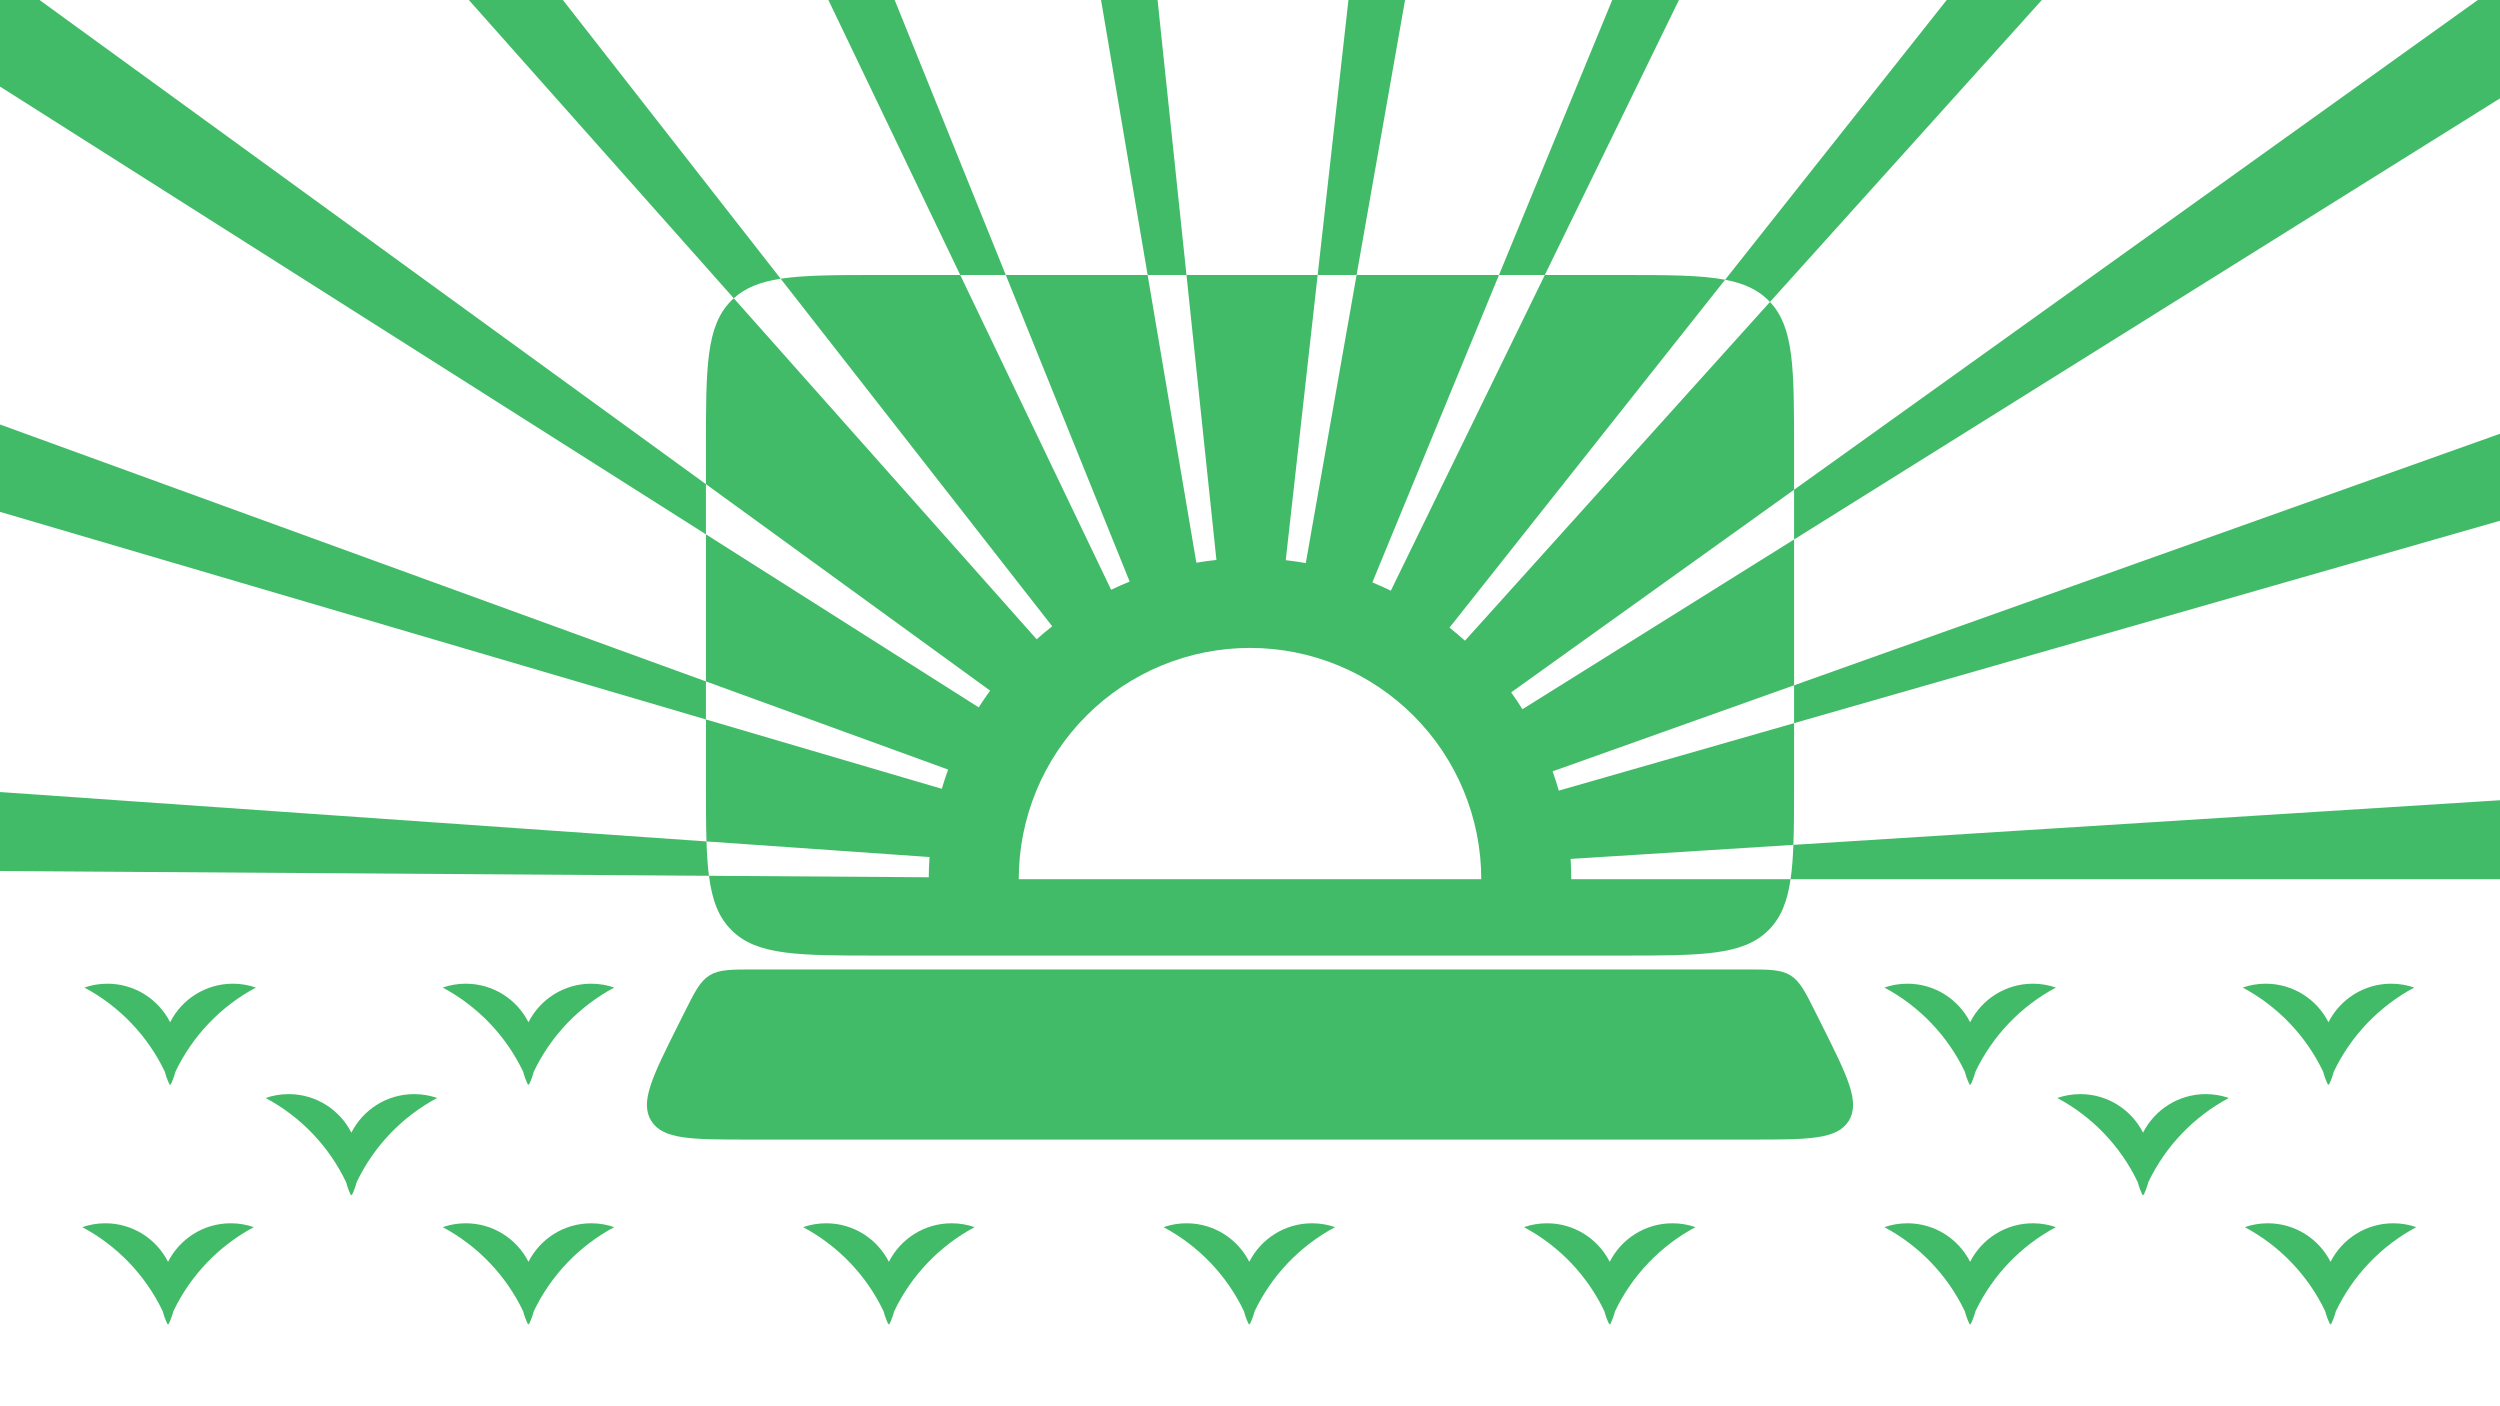 
<svg width="1200" height="675" viewBox="0 0 1200 675" fill="none" xmlns="http://www.w3.org/2000/svg">
<rect x="0" y="0" width="1200" height="675" fill="#333333" stroke="none"/>
<g clip-path="url(#clip0_1_2)">
<rect width="1200" height="675" fill="white"/>
<path fill-rule="evenodd" clip-rule="evenodd" d="M471.249 -338.043C487.229 -340.749 503.29 -342.951 519.408 -344.645L569.506 132H550.86L471.249 -338.043ZM482.779 132H550.86L574.25 270.098C577.446 269.556 580.658 269.116 583.882 268.777L569.506 132H632.477L617.154 268.89C620.375 269.25 623.584 269.712 626.776 270.275L651.158 132H719.507L658.729 279.554C661.726 280.789 664.684 282.118 667.597 283.539L741.507 132H777.585C800.06 132 816.124 132 828.049 134.273L695.754 301.265C698.295 303.278 700.771 305.371 703.18 307.54L849.591 144.934C861.155 157.222 861.155 176.912 861.155 215.57V235.075L725.36 332.341C727.248 334.976 729.052 337.67 730.769 340.419L861.155 258.945V328.94L745.254 370.241C746.342 373.294 747.333 376.381 748.227 379.497L861.155 347.115V375.112C861.155 386.908 861.155 396.938 860.826 405.531L753.894 412.283C754.098 415.518 754.2 418.759 754.2 422H859.48C857.905 432.829 854.848 440.512 848.917 446.443C836.678 458.682 816.981 458.682 777.585 458.682H422.414C383.019 458.682 363.322 458.682 351.083 446.443C344.86 440.22 341.801 432.068 340.298 420.379L445.803 421.091C445.825 417.85 445.949 414.61 446.175 411.377L339.115 403.89C338.845 395.668 338.845 386.165 338.845 375.112V345.335L452.064 378.629C452.978 375.52 453.99 372.439 455.099 369.394L338.845 327.08V256.482L469.786 339.538C471.522 336.801 473.344 334.119 475.249 331.497L338.845 232.393V215.57C338.845 176.175 338.845 156.477 351.083 144.239C351.451 143.87 351.827 143.513 352.209 143.166L497.596 306.846C500.02 304.693 502.51 302.617 505.065 300.622L374.726 133.795C386.34 132 401.638 132 422.414 132H460.911L533.341 283.085C536.264 281.684 539.23 280.375 542.235 279.161L482.779 132ZM482.779 132H460.911L266.704 -273.107C281.319 -280.113 296.151 -286.656 311.178 -292.728L482.779 132ZM374.726 133.795L125.324 -185.425C112.552 -175.447 100.099 -165.068 87.981 -154.305L352.209 143.166C357.828 138.072 364.98 135.302 374.726 133.795ZM338.845 232.393L-23.754 -31.05C-33.28 -17.938 -42.391 -4.529 -51.072 9.157L338.845 256.482V232.393ZM338.845 327.08L-124.505 158.435C-130.048 173.665 -135.11 189.065 -139.682 204.614L338.845 345.335V327.08ZM339.115 403.89L-169.124 368.351C-170.254 384.518 -170.875 400.718 -170.984 416.925L340.298 420.379C339.674 415.53 339.318 410.072 339.115 403.89ZM859.48 422H1371C1371 405.793 1370.49 389.59 1369.47 373.414L860.826 405.531C860.59 411.727 860.182 417.176 859.48 422ZM861.155 347.115L1341.13 209.484C1336.67 193.905 1331.71 178.47 1326.27 163.203L861.155 328.94V347.115ZM861.155 258.945L1253.85 13.564C1245.26 -0.18 1236.24 -13.651 1226.8 -26.827L861.155 235.075V258.945ZM849.591 144.934L1115.9 -150.833C1103.86 -161.678 1091.47 -172.14 1078.77 -182.205L828.049 134.273C837.027 135.983 843.66 138.982 848.917 144.239C849.146 144.468 849.37 144.7 849.591 144.934ZM741.507 132L937.985 -270.839C923.418 -277.944 908.631 -284.587 893.645 -290.76L719.507 132H741.507ZM651.158 132L733.883 -337.156C717.922 -339.97 701.876 -342.281 685.769 -344.083L632.477 132H651.158ZM678.489 343.511C699.305 364.328 711 392.561 711 422H600H489C489 392.561 500.695 364.328 521.511 343.511C542.328 322.695 570.561 311 600 311C629.439 311 657.672 322.695 678.489 343.511ZM328.345 486.328C333.454 476.111 336.008 471.003 340.598 468.166C345.187 465.33 350.899 465.33 362.321 465.33H837.678C849.101 465.33 854.812 465.33 859.402 468.166C863.991 471.003 866.545 476.11 871.653 486.325L871.654 486.327L871.654 486.328L874.503 492.026C886.823 516.665 892.983 528.984 887.415 537.992C881.848 547 868.075 547 840.527 547H359.472C331.925 547 318.152 547 312.584 537.992C307.017 528.984 313.177 516.665 325.496 492.026L328.345 486.328Z" fill="#42BB69"/>
<path fill-rule="evenodd" clip-rule="evenodd" d="M51.554 472.174C47.681 472.174 43.959 472.827 40.494 474.029C57.305 482.998 70.905 497.194 79.123 514.447C79.699 516.655 80.493 518.774 81.48 520.781C81.54 520.624 81.6 520.468 81.662 520.311C81.723 520.468 81.783 520.624 81.843 520.781C82.831 518.774 83.624 516.655 84.2 514.447C92.419 497.194 106.018 482.998 122.829 474.029C119.364 472.827 115.643 472.174 111.769 472.174C98.619 472.174 87.227 479.697 81.662 490.674C76.096 479.697 64.704 472.174 51.554 472.174Z" fill="#42BB69"/>
<path fill-rule="evenodd" clip-rule="evenodd" d="M915.554 472.174C911.68 472.174 907.959 472.827 904.494 474.029C921.305 482.998 934.905 497.194 943.123 514.447C943.699 516.655 944.493 518.774 945.48 520.781C945.54 520.624 945.601 520.468 945.662 520.311C945.723 520.468 945.783 520.624 945.843 520.781C946.831 518.774 947.624 516.655 948.2 514.447C956.419 497.194 970.018 482.998 986.829 474.029C983.364 472.827 979.643 472.174 975.769 472.174C962.619 472.174 951.227 479.697 945.662 490.674C940.096 479.697 928.704 472.174 915.554 472.174Z" fill="#42BB69"/>
<path fill-rule="evenodd" clip-rule="evenodd" d="M138.554 525.174C134.68 525.174 130.959 525.827 127.494 527.029C144.305 535.998 157.905 550.194 166.123 567.447C166.699 569.655 167.493 571.774 168.48 573.781C168.54 573.624 168.601 573.468 168.662 573.311C168.723 573.468 168.783 573.624 168.843 573.781C169.831 571.774 170.624 569.655 171.2 567.447C179.419 550.194 193.018 535.998 209.829 527.029C206.364 525.827 202.643 525.174 198.769 525.174C185.619 525.174 174.227 532.697 168.662 543.674C163.096 532.697 151.704 525.174 138.554 525.174Z" fill="#42BB69"/>
<path fill-rule="evenodd" clip-rule="evenodd" d="M998.554 525.174C994.68 525.174 990.959 525.827 987.494 527.029C1004.3 535.998 1017.9 550.194 1026.12 567.447C1026.7 569.655 1027.49 571.774 1028.48 573.781C1028.54 573.624 1028.6 573.468 1028.66 573.311C1028.72 573.468 1028.78 573.624 1028.84 573.781C1029.83 571.774 1030.62 569.655 1031.2 567.447C1039.42 550.194 1053.02 535.998 1069.83 527.029C1066.36 525.827 1062.64 525.174 1058.77 525.174C1045.62 525.174 1034.23 532.697 1028.66 543.674C1023.1 532.697 1011.7 525.174 998.554 525.174Z" fill="#42BB69"/>
<path fill-rule="evenodd" clip-rule="evenodd" d="M50.554 587.174C46.681 587.174 42.959 587.827 39.494 589.029C56.305 597.998 69.905 612.194 78.123 629.447C78.699 631.655 79.493 633.774 80.48 635.781C80.54 635.624 80.6 635.468 80.662 635.311C80.723 635.468 80.783 635.624 80.843 635.781C81.831 633.774 82.624 631.655 83.2 629.447C91.419 612.194 105.018 597.998 121.829 589.029C118.364 587.827 114.643 587.174 110.769 587.174C97.619 587.174 86.227 594.697 80.662 605.674C75.096 594.697 63.704 587.174 50.554 587.174Z" fill="#42BB69"/>
<path fill-rule="evenodd" clip-rule="evenodd" d="M223.554 587.174C219.68 587.174 215.959 587.827 212.494 589.029C229.305 597.998 242.905 612.194 251.123 629.447C251.699 631.655 252.493 633.774 253.48 635.781C253.54 635.624 253.601 635.468 253.662 635.311C253.723 635.468 253.783 635.624 253.843 635.781C254.831 633.774 255.624 631.655 256.2 629.447C264.419 612.194 278.018 597.998 294.829 589.029C291.364 587.827 287.643 587.174 283.769 587.174C270.619 587.174 259.227 594.697 253.662 605.674C248.096 594.697 236.704 587.174 223.554 587.174Z" fill="#42BB69"/>
<path fill-rule="evenodd" clip-rule="evenodd" d="M396.554 587.174C392.68 587.174 388.959 587.827 385.494 589.029C402.305 597.998 415.905 612.194 424.123 629.447C424.699 631.655 425.493 633.774 426.48 635.781C426.54 635.624 426.601 635.468 426.662 635.311C426.723 635.468 426.783 635.624 426.843 635.781C427.831 633.774 428.624 631.655 429.2 629.447C437.419 612.194 451.018 597.998 467.829 589.029C464.364 587.827 460.643 587.174 456.769 587.174C443.619 587.174 432.227 594.697 426.662 605.674C421.096 594.697 409.704 587.174 396.554 587.174Z" fill="#42BB69"/>
<path fill-rule="evenodd" clip-rule="evenodd" d="M569.554 587.174C565.68 587.174 561.959 587.827 558.494 589.029C575.305 597.998 588.905 612.194 597.123 629.447C597.699 631.655 598.493 633.774 599.48 635.781C599.54 635.624 599.601 635.468 599.662 635.311C599.723 635.468 599.783 635.624 599.843 635.781C600.831 633.774 601.624 631.655 602.2 629.447C610.419 612.194 624.018 597.998 640.829 589.029C637.364 587.827 633.643 587.174 629.769 587.174C616.619 587.174 605.227 594.697 599.662 605.674C594.096 594.697 582.704 587.174 569.554 587.174Z" fill="#42BB69"/>
<path fill-rule="evenodd" clip-rule="evenodd" d="M742.554 587.174C738.68 587.174 734.959 587.827 731.494 589.029C748.305 597.998 761.905 612.194 770.123 629.447C770.699 631.655 771.493 633.774 772.48 635.781C772.54 635.624 772.601 635.468 772.662 635.311C772.723 635.468 772.783 635.624 772.843 635.781C773.831 633.774 774.624 631.655 775.2 629.447C783.419 612.194 797.018 597.998 813.829 589.029C810.364 587.827 806.643 587.174 802.769 587.174C789.619 587.174 778.227 594.697 772.662 605.674C767.096 594.697 755.704 587.174 742.554 587.174Z" fill="#42BB69"/>
<path fill-rule="evenodd" clip-rule="evenodd" d="M915.554 587.174C911.68 587.174 907.959 587.827 904.494 589.029C921.305 597.998 934.905 612.194 943.123 629.447C943.699 631.655 944.493 633.774 945.48 635.781C945.54 635.624 945.601 635.468 945.662 635.311C945.723 635.468 945.783 635.624 945.843 635.781C946.831 633.774 947.624 631.655 948.2 629.447C956.419 612.194 970.018 597.998 986.829 589.029C983.364 587.827 979.643 587.174 975.769 587.174C962.619 587.174 951.227 594.697 945.662 605.674C940.096 594.697 928.704 587.174 915.554 587.174Z" fill="#42BB69"/>
<path fill-rule="evenodd" clip-rule="evenodd" d="M1088.55 587.174C1084.68 587.174 1080.96 587.827 1077.49 589.029C1094.3 597.998 1107.9 612.194 1116.12 629.447C1116.7 631.655 1117.49 633.774 1118.48 635.781C1118.54 635.624 1118.6 635.468 1118.66 635.311C1118.72 635.468 1118.78 635.624 1118.84 635.781C1119.83 633.774 1120.62 631.655 1121.2 629.447C1129.42 612.194 1143.02 597.998 1159.83 589.029C1156.36 587.827 1152.64 587.174 1148.77 587.174C1135.62 587.174 1124.23 594.697 1118.66 605.674C1113.1 594.697 1101.7 587.174 1088.55 587.174Z" fill="#42BB69"/>
<path fill-rule="evenodd" clip-rule="evenodd" d="M223.554 472.174C219.68 472.174 215.959 472.827 212.494 474.029C229.305 482.998 242.905 497.194 251.123 514.447C251.699 516.655 252.493 518.774 253.48 520.781C253.54 520.624 253.601 520.468 253.662 520.311C253.723 520.468 253.783 520.624 253.843 520.781C254.831 518.774 255.624 516.655 256.2 514.447C264.419 497.194 278.018 482.998 294.829 474.029C291.364 472.827 287.643 472.174 283.769 472.174C270.619 472.174 259.227 479.697 253.662 490.674C248.096 479.697 236.704 472.174 223.554 472.174Z" fill="#42BB69"/>
<path fill-rule="evenodd" clip-rule="evenodd" d="M1087.55 472.174C1083.68 472.174 1079.96 472.827 1076.49 474.029C1093.3 482.998 1106.9 497.194 1115.12 514.447C1115.7 516.655 1116.49 518.774 1117.48 520.781C1117.54 520.624 1117.6 520.468 1117.66 520.311C1117.72 520.468 1117.78 520.624 1117.84 520.781C1118.83 518.774 1119.62 516.655 1120.2 514.447C1128.42 497.194 1142.02 482.998 1158.83 474.029C1155.36 472.827 1151.64 472.174 1147.77 472.174C1134.62 472.174 1123.23 479.697 1117.66 490.674C1112.1 479.697 1100.7 472.174 1087.55 472.174Z" fill="#42BB69"/>
</g>
<defs>
<clipPath id="clip0_1_2">
<rect width="1200" height="675" fill="white"/>
</clipPath>
</defs>
</svg>
